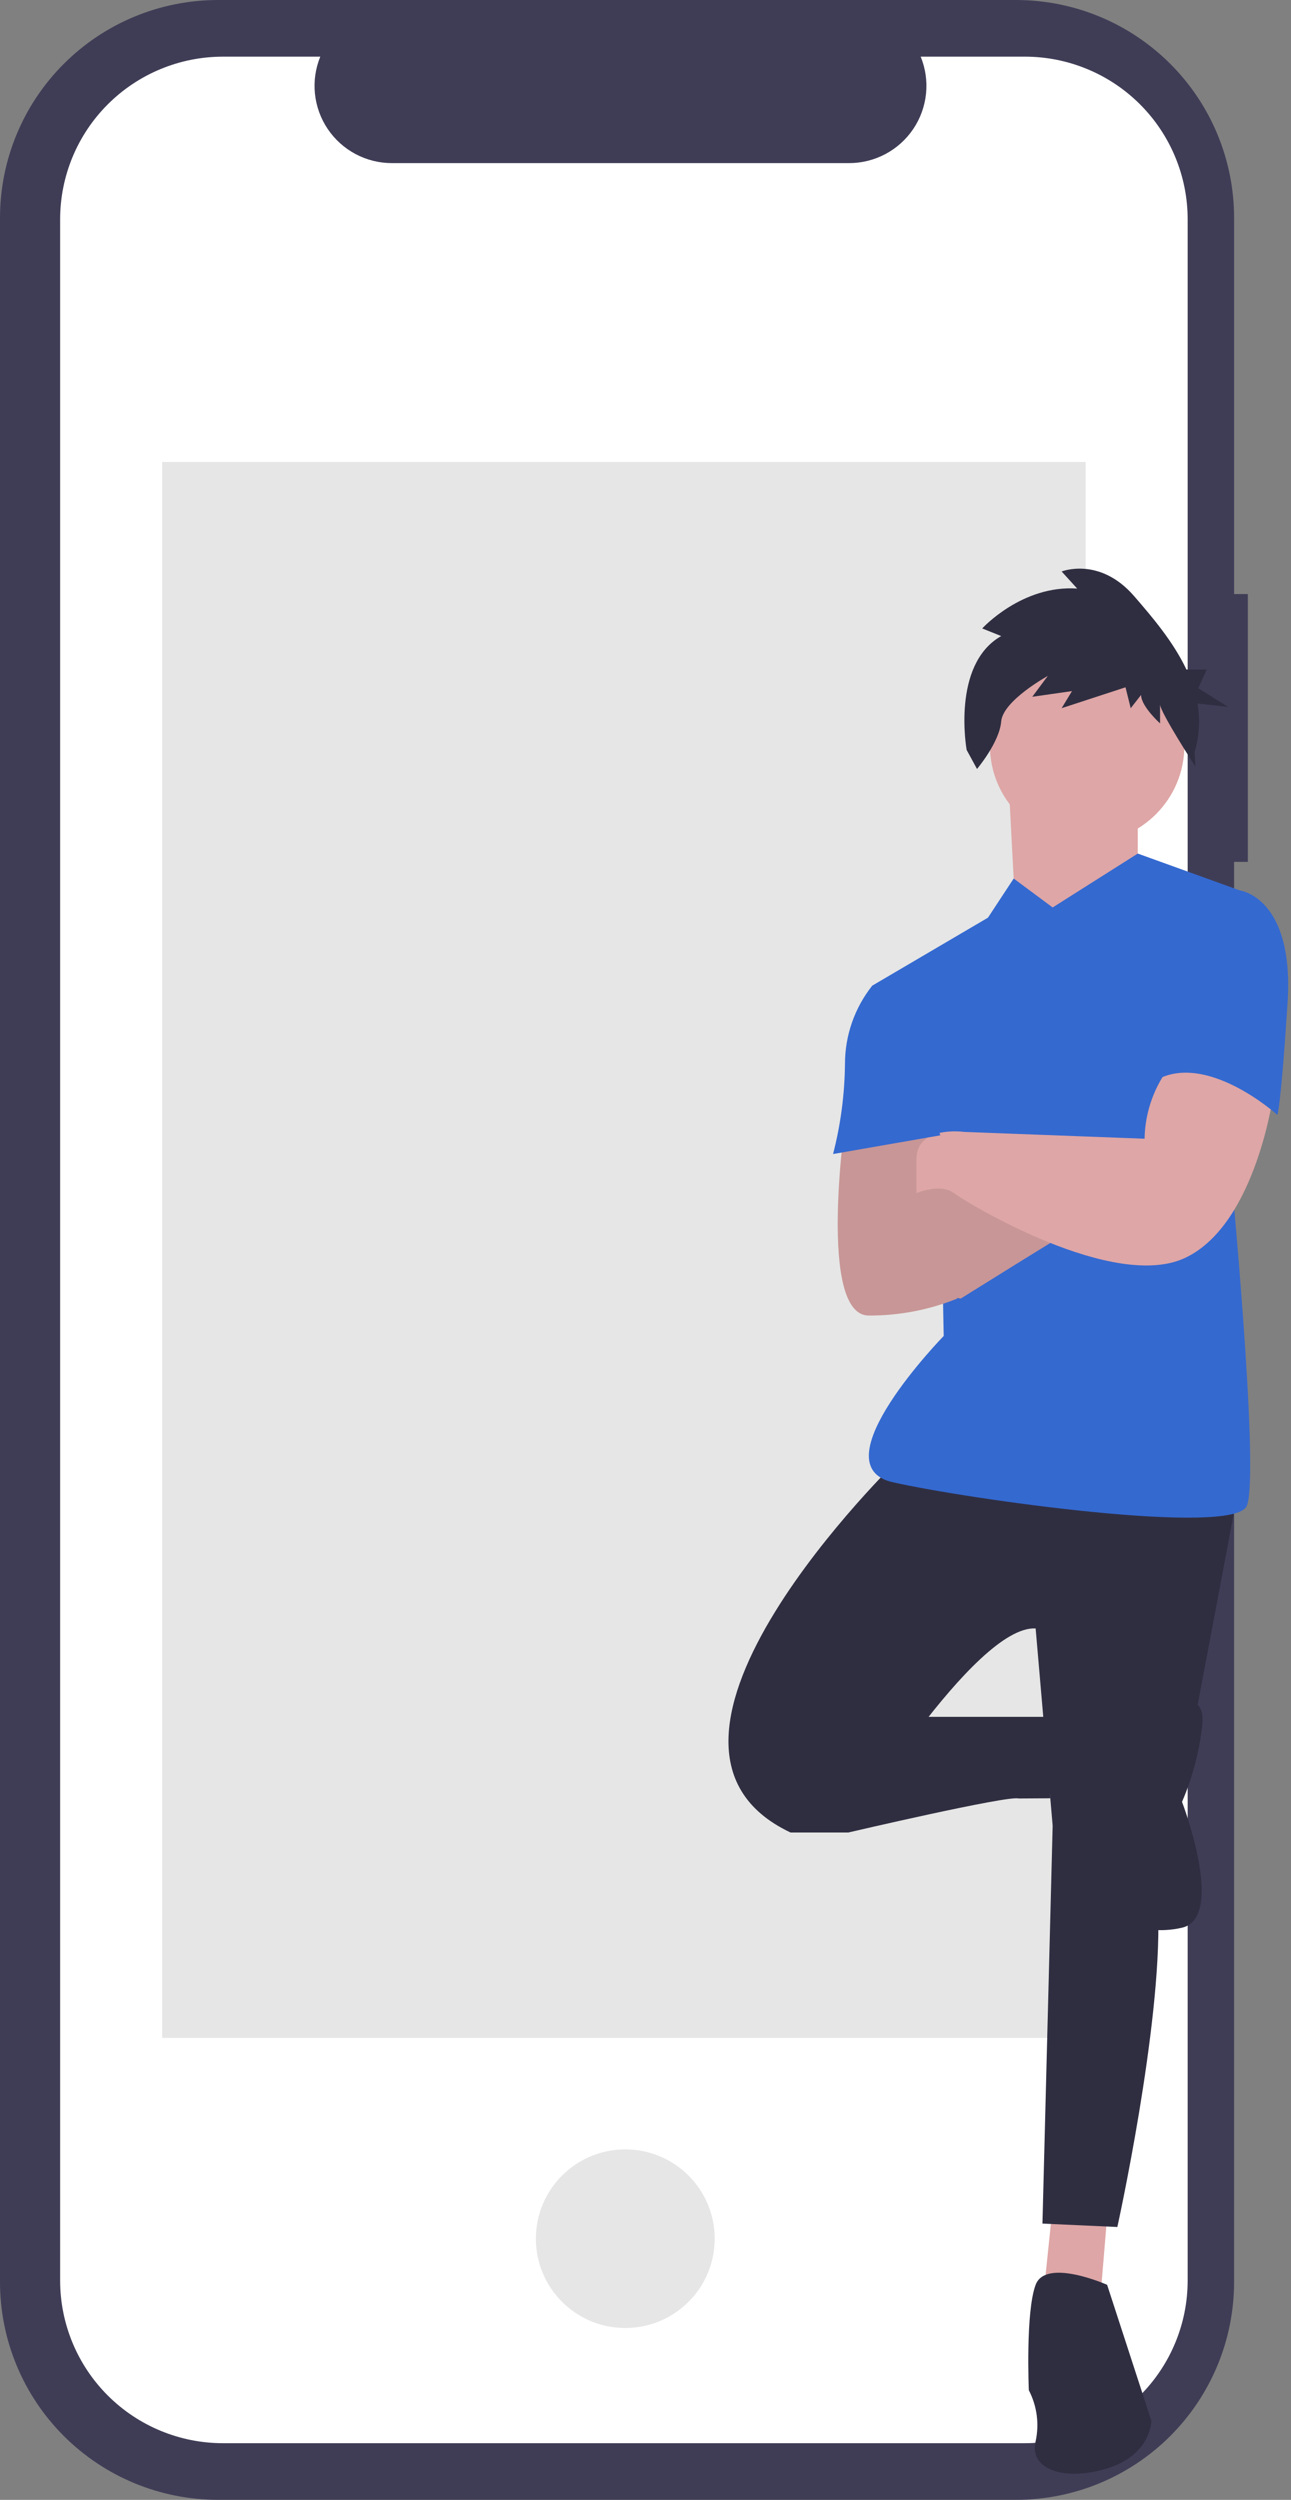 <svg width="248" height="480" viewBox="0 0 248 480" fill="none" xmlns="http://www.w3.org/2000/svg">
<rect x="0" y="0" width="248" height="480" fill="#808080" stroke="none"/>
<path d="M239.709 114.065H237.067V41.816C237.067 30.726 232.654 20.09 224.8 12.248C216.946 4.406 206.294 0.001 195.187 0.001H41.88C30.773 0.001 20.121 4.406 12.267 12.248C4.413 20.09 0.001 30.726 0.001 41.816V438.183C0.001 449.273 4.413 459.909 12.267 467.751C20.121 475.593 30.773 479.998 41.88 479.998H195.187C206.294 479.998 216.946 475.593 224.8 467.751C232.654 459.909 237.066 449.273 237.066 438.183V165.494H239.708L239.709 114.065Z" fill="#3F3D56"/>
<path d="M196.877 10.879H176.866C177.786 13.132 178.138 15.576 177.89 17.997C177.641 20.418 176.8 22.74 175.441 24.76C174.082 26.779 172.246 28.434 170.095 29.578C167.944 30.723 165.545 31.321 163.108 31.321H75.281C72.844 31.321 70.445 30.722 68.294 29.578C66.144 28.434 64.308 26.779 62.949 24.76C61.59 22.741 60.749 20.419 60.5 17.998C60.251 15.578 60.603 13.134 61.523 10.881H42.829C34.534 10.881 26.579 14.171 20.714 20.028C14.848 25.884 11.553 33.827 11.553 42.109V437.893C11.553 446.175 14.848 454.118 20.714 459.974C26.579 465.831 34.534 469.121 42.829 469.121H196.871C205.166 469.121 213.121 465.831 218.987 459.974C224.852 454.118 228.147 446.175 228.147 437.893V42.107C228.147 33.825 224.852 25.882 218.987 20.026C213.121 14.169 205.166 10.879 196.871 10.879H196.877Z" fill="white"/>
<path d="M208.557 88.7H31.153V391.299H208.557V88.7Z" fill="#E6E6E6"/>
<path d="M120.118 447.003C129.603 447.003 137.292 439.326 137.292 429.855C137.292 420.384 129.603 412.707 120.118 412.707C110.633 412.707 102.943 420.384 102.943 429.855C102.943 439.326 110.633 447.003 120.118 447.003Z" fill="#E6E6E6"/>
<path d="M202.215 423.69L200.253 442.628L211.371 441.322L212.678 425.65L202.215 423.69Z" fill="#DEA6A6"/>
<path d="M172.785 280.03C172.785 280.03 115.886 334.882 151.857 351.86H162.975C162.975 351.86 187.173 312.024 198.945 312.68L202.215 350.554L200.253 426.956L214.642 427.609C214.642 427.609 223.144 389.081 222.49 367.532L237.532 287.866L172.785 280.03Z" fill="#2F2E41"/>
<path d="M155.125 349.248L162.973 351.86C162.973 351.86 193.712 344.677 195.671 345.331L201.757 345.289L201.559 329.657H175.401L155.125 349.248Z" fill="#2F2E41"/>
<path d="M212.678 438.71C212.678 438.71 200.906 433.486 198.944 438.71C196.982 443.934 197.636 458.953 197.636 458.953C199.205 461.965 199.668 465.431 198.944 468.748C197.636 473.972 204.176 476.584 212.678 473.972C221.181 471.361 221.181 464.83 221.181 464.83L212.678 438.71Z" fill="#2F2E41"/>
<path d="M222.488 328.349C222.488 328.349 231.644 323.125 230.99 330.961C230.448 336.136 229.125 341.2 227.066 345.98C227.066 345.98 235.568 368.182 227.066 370.141C218.564 372.1 212.024 367.529 212.024 364.264C212.024 360.998 222.488 328.349 222.488 328.349Z" fill="#2F2E41"/>
<path d="M193.712 149.429L195.02 174.244L206.138 184.037L218.565 166.406V148.776L193.712 149.429Z" fill="#DEA6A6"/>
<path d="M202.214 174.243L194.727 168.688L189.788 176.202L167.552 189.261L180.631 223.217L181.285 256.52C181.285 256.52 157.087 281.334 171.475 284.599C185.863 287.865 236.876 295.047 239.492 289.171C242.108 283.294 236.222 222.564 236.222 222.564L238.184 170.977L218.565 163.894L202.214 174.243Z" fill="#3469D0"/>
<path d="M162.319 215.601C162.319 215.601 157.087 252.601 166.898 252.601C172.724 252.621 178.499 251.512 183.902 249.336L176.054 229.093L179.324 215.38L162.319 215.601Z" fill="#DEA6A6"/>
<path d="M177.362 248.033L184.556 249.338C184.556 249.338 205.484 236.279 206.792 235.625C208.1 234.971 185.864 223.871 185.864 223.871L170.822 229.748L177.362 248.033Z" fill="#DEA6A6"/>
<path opacity="0.1" d="M185.864 223.871L176.418 227.561L179.324 215.382L162.32 215.6C162.32 215.6 157.088 252.6 166.898 252.6C172.725 252.62 178.499 251.512 183.903 249.336L183.853 249.208L184.557 249.336C184.557 249.336 205.485 236.277 206.793 235.623C208.101 234.968 185.864 223.871 185.864 223.871Z" fill="black"/>
<path d="M208.842 161.811C219.156 161.811 227.517 153.462 227.517 143.164C227.517 132.866 219.156 124.518 208.842 124.518C198.528 124.518 190.167 132.866 190.167 143.164C190.167 153.462 198.528 161.811 208.842 161.811Z" fill="#DEA6A6"/>
<path d="M192.331 122.128L188.682 120.67C188.682 120.67 196.311 112.283 206.926 113.012L203.94 109.731C203.94 109.731 211.238 106.813 217.872 114.471C221.359 118.494 225.394 123.227 227.912 128.557H231.82L230.189 132.142L235.896 135.73L230.036 135.085C230.591 138.181 230.402 141.364 229.482 144.372L229.64 147.208C229.64 147.208 222.848 136.716 222.848 135.258V138.905C222.848 138.905 219.199 135.623 219.199 133.435L217.209 135.988L216.211 131.97L203.938 135.981L205.928 132.699L198.299 133.793L201.284 129.783C201.284 129.783 192.66 134.523 192.328 138.534C191.996 142.545 187.684 147.65 187.684 147.65L185.694 144.003C185.694 144.003 182.711 127.598 192.331 122.128Z" fill="#2F2E41"/>
<path d="M225.104 204.281C221.803 208.353 219.962 213.41 219.872 218.647L185.209 217.341C185.209 217.341 176.053 216.035 176.053 222.566V229.095C176.053 229.095 180.631 227.136 183.247 229.095C185.863 231.054 213.986 248.033 227.72 241.502C241.454 234.972 244.724 209.505 244.724 209.505C244.724 209.505 232.298 199.057 225.104 204.281Z" fill="#DEA6A6"/>
<path d="M232.956 171.631L238.188 170.978C238.188 170.978 248.652 172.283 247.344 192.527C246.036 212.77 245.382 214.076 245.382 214.076C245.382 214.076 231.648 201.669 221.838 207.547L232.956 171.631Z" fill="#3469D0"/>
<path d="M170.168 189.264H167.552C164.162 193.539 162.319 198.831 162.32 204.283C162.259 210.122 161.491 215.933 160.031 221.588L180.632 217.996L170.168 189.264Z" fill="#3469D0"/>
</svg>
